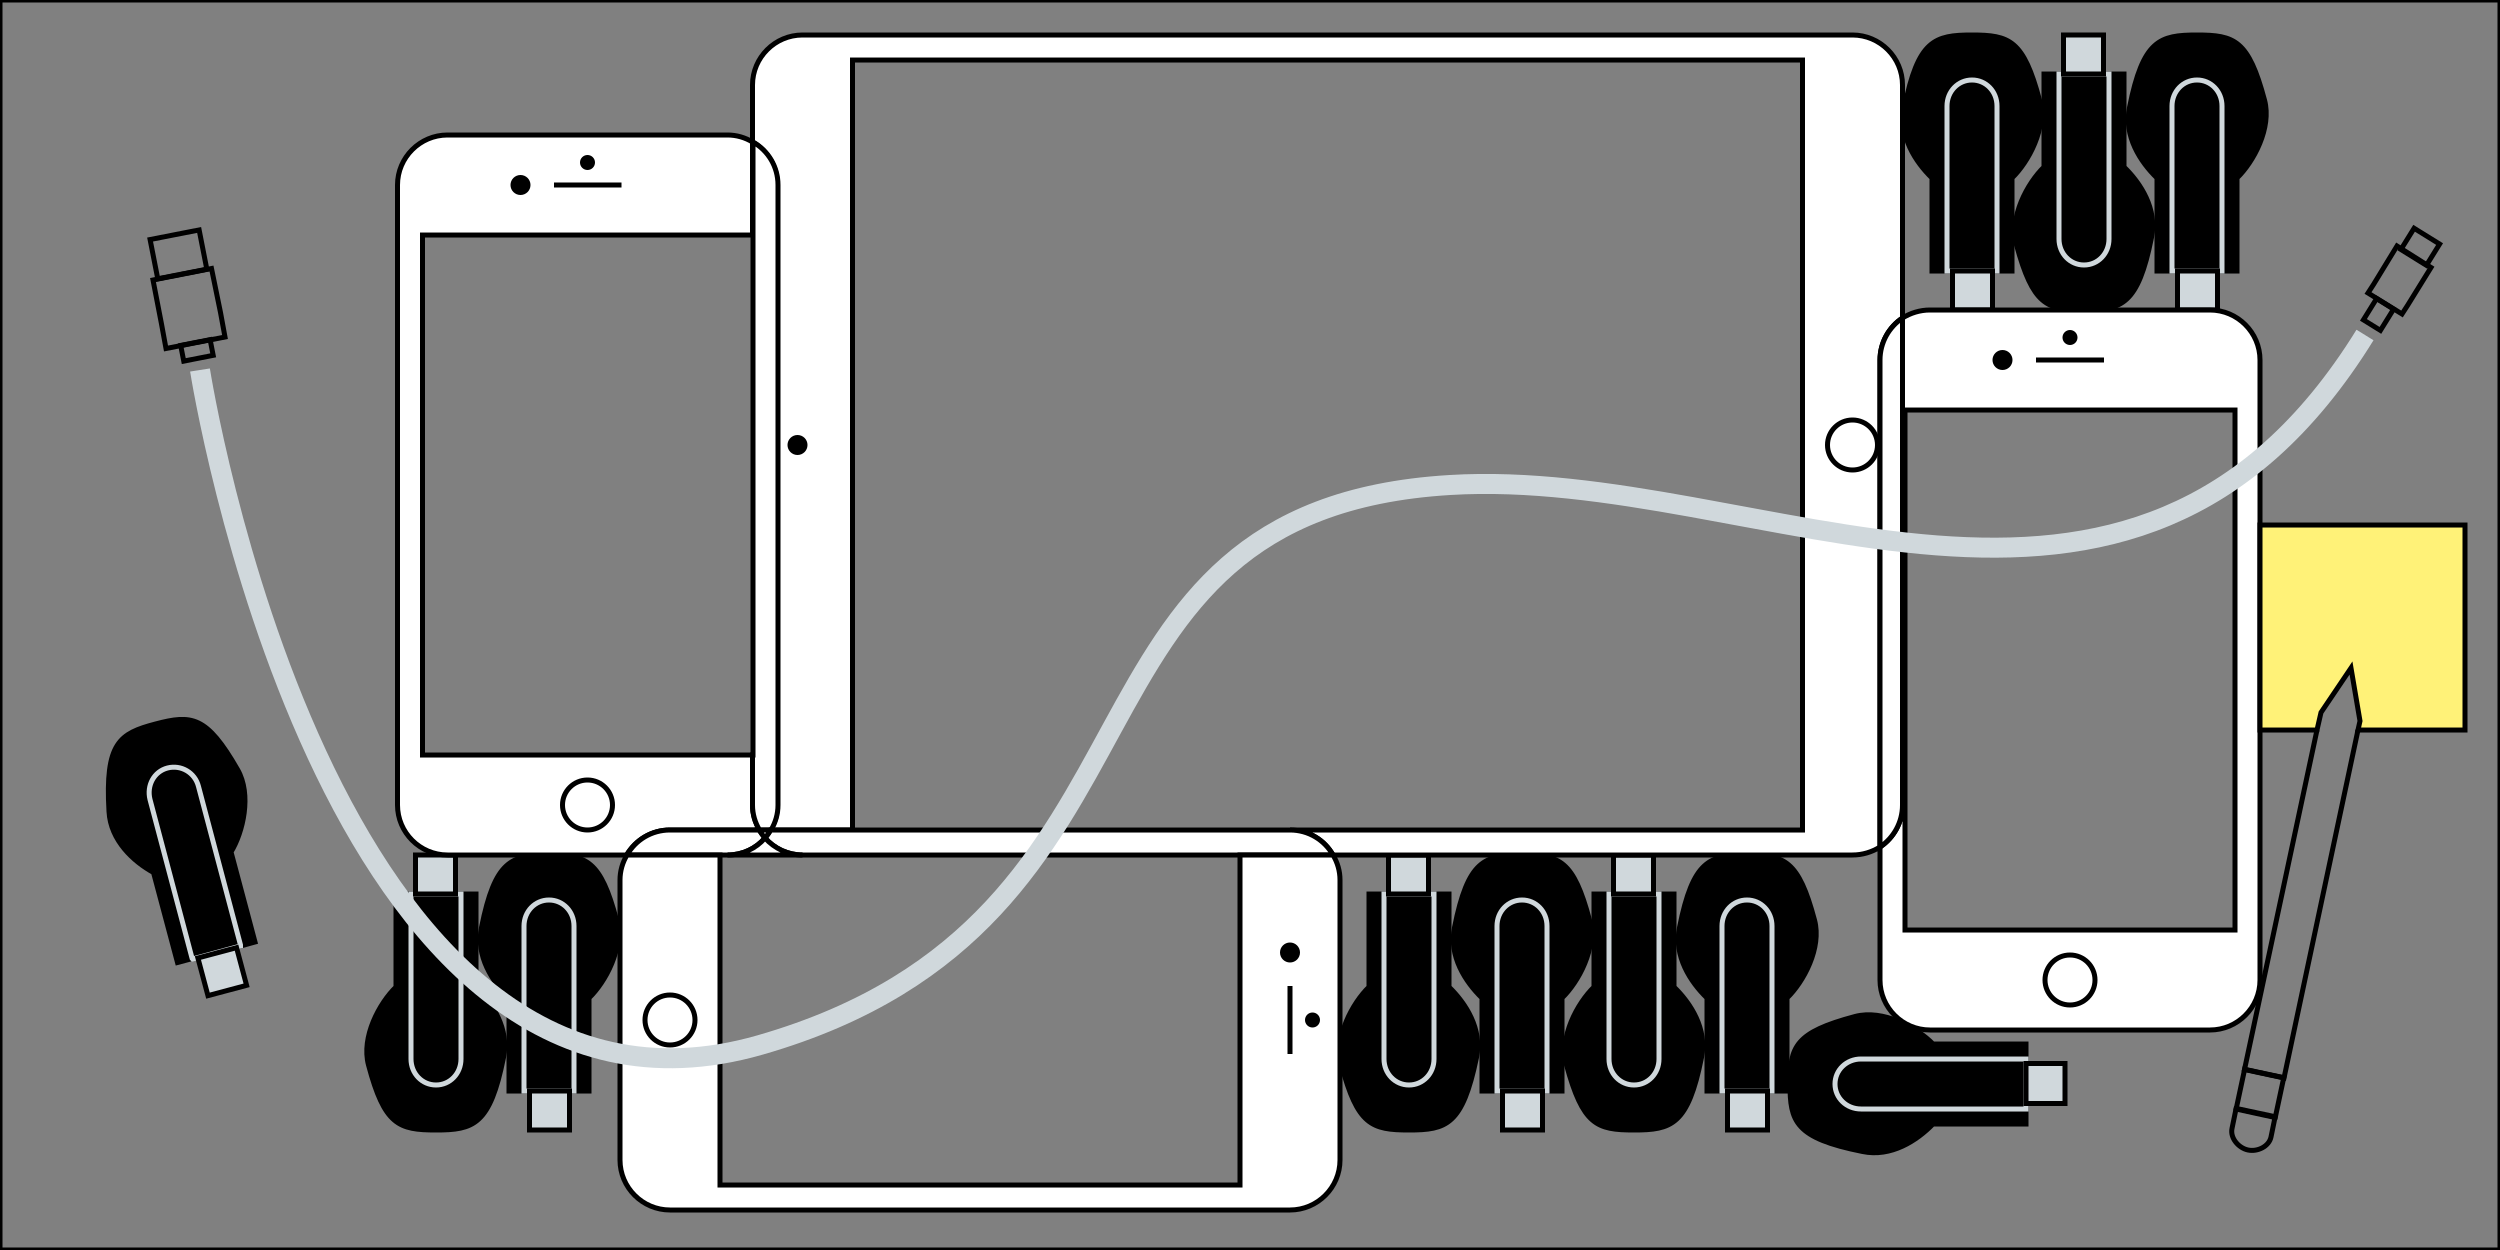 <?xml version="1.0" encoding="utf-8"?>
<!-- Generator: Adobe Illustrator 18.0.0, SVG Export Plug-In . SVG Version: 6.00 Build 0)  -->
<!DOCTYPE svg PUBLIC "-//W3C//DTD SVG 1.1//EN" "http://www.w3.org/Graphics/SVG/1.1/DTD/svg11.dtd">
<svg version="1.1" id="Layer_1" xmlns="http://www.w3.org/2000/svg" xmlns:xlink="http://www.w3.org/1999/xlink" x="0px" y="0px"
	 viewBox="0 0 500 250" enable-background="new 0 0 500 250" xml:space="preserve">
<rect x="0" y="0" width="500" height="250" fill="#808080" stroke="none"/>
<rect fill="none" stroke="#000000" stroke-miterlimit="10" width="500" height="250"/>
<line fill="none" stroke="#000000" stroke-miterlimit="10" x1="110.8" y1="37" x2="124.3" y2="37"/>
<circle cx="104.1" cy="37" r="2"/>
<circle cx="117.5" cy="32.5" r="1.5"/>
<circle fill="none" stroke="#000000" stroke-miterlimit="10" cx="117.5" cy="161" r="5"/>
<line fill="none" stroke="#000000" stroke-miterlimit="10" x1="258" y1="197.2" x2="258" y2="210.8"/>
<circle cx="258" cy="190.5" r="2"/>
<circle cx="262.5" cy="204" r="1.5"/>
<circle fill="none" stroke="#000000" stroke-miterlimit="10" cx="134" cy="204" r="5"/>
<line fill="none" stroke="#000000" stroke-miterlimit="10" x1="407.2" y1="72" x2="420.8" y2="72"/>
<circle cx="400.5" cy="72" r="2"/>
<circle cx="414" cy="67.5" r="1.5"/>
<circle fill="none" stroke="#000000" stroke-miterlimit="10" cx="414" cy="196" r="5"/>
<g>
	<path stroke="#000000" stroke-miterlimit="10" d="M30,159.9c-0.7-2.8,0.8-5.6,3.5-6.3c2.7-0.7,5.4,1,6.2,3.7l8.4,31.7
		c0,0.1,0,0.1,0,0.2l2.9-0.8l-4.8-18c2.4-3.9,4.2-11.5,1.3-16.5c-6.2-10.8-9.2-11-16.4-9.1c-7.2,1.9-10.1,3.7-9.3,17.5
		c0.3,5.8,4.9,10,8.9,12.2l4.8,18l3-0.8c0-0.1,0-0.1-0.1-0.2L30,159.9z"/>
	<path stroke="#D0D8DC" stroke-miterlimit="10" d="M48.1,189l-8.4-31.7c-0.7-2.8-3.5-4.4-6.2-3.7c-2.7,0.7-4.2,3.5-3.5,6.3l8.4,31.7
		c0,0.1,0,0.1,0.1,0.2l9.6-2.6C48.1,189.2,48.1,189.1,48.1,189z"/>
</g>
<rect x="40.5" y="190.3" transform="matrix(0.258 0.966 -0.966 0.258 220.689 101.31)" fill="#D0D8DC" stroke="#000000" stroke-miterlimit="10" width="7.8" height="8"/>
<g>
	<path stroke="#000000" stroke-miterlimit="10" d="M92.2,211.8c0,2.9-2.2,5.2-5,5.2s-5-2.3-5-5.2V179c0-0.1,0-0.1,0-0.2h-3v18.6
		c-3.3,3.2-7,10-5.5,15.6c3.2,12,6,13,13.5,13c7.5,0,10.8-1,13.5-14.5c1.2-5.7-2.2-10.9-5.5-14.1v-18.6h-3.1c0,0.1,0,0.1,0,0.2
		V211.8z"/>
	<path stroke="#D0D8DC" stroke-miterlimit="10" d="M82.2,179v32.8c0,2.9,2.2,5.2,5,5.2s5-2.3,5-5.2V179c0-0.1,0-0.1,0-0.2h-10
		C82.2,178.9,82.2,178.9,82.2,179z"/>
</g>
<rect x="83.1" y="171" fill="#D0D8DC" stroke="#000000" stroke-miterlimit="10" width="8" height="7.8"/>
<g>
	<path stroke="#000000" stroke-miterlimit="10" d="M104.8,185.2c0-2.9,2.2-5.2,5-5.2s5,2.3,5,5.2V218c0,0.1,0,0.1,0,0.2h3v-18.6
		c3.3-3.2,7-10,5.5-15.6c-3.2-12-6-13-13.5-13c-7.5,0-10.8,1-13.5,14.5c-1.2,5.7,2.2,10.9,5.5,14.1v18.6h3.1c0-0.1,0-0.1,0-0.2
		V185.2z"/>
	<path stroke="#D0D8DC" stroke-miterlimit="10" d="M114.8,218v-32.8c0-2.9-2.2-5.2-5-5.2s-5,2.3-5,5.2V218c0,0.1,0,0.1,0,0.2h10
		C114.8,218.1,114.8,218.1,114.8,218z"/>
</g>
<rect x="105.9" y="218.2" fill="#D0D8DC" stroke="#000000" stroke-miterlimit="10" width="8" height="7.8"/>
<g>
	<path stroke="#000000" stroke-miterlimit="10" d="M286.8,211.8c0,2.9-2.2,5.2-5,5.2s-5-2.3-5-5.2V179c0-0.1,0-0.1,0-0.2h-3v18.6
		c-3.3,3.2-7,10-5.5,15.6c3.2,12,6,13,13.5,13c7.5,0,10.7-1,13.5-14.5c1.2-5.7-2.2-10.9-5.5-14.1v-18.6h-3.1c0,0.1,0,0.1,0,0.2
		V211.8z"/>
	<path stroke="#D0D8DC" stroke-miterlimit="10" d="M276.8,179v32.8c0,2.9,2.2,5.2,5,5.2s5-2.3,5-5.2V179c0-0.1,0-0.1,0-0.2h-10
		C276.8,178.9,276.8,178.9,276.8,179z"/>
</g>
<rect x="277.7" y="171" fill="#D0D8DC" stroke="#000000" stroke-miterlimit="10" width="8" height="7.8"/>
<g>
	<path stroke="#000000" stroke-miterlimit="10" d="M299.4,185.2c0-2.9,2.2-5.2,5-5.2s5,2.3,5,5.2V218c0,0.1,0,0.1,0,0.2h3v-18.6
		c3.3-3.2,7-10,5.5-15.6c-3.2-12-6-13-13.5-13c-7.5,0-10.8,1-13.5,14.5c-1.2,5.7,2.2,10.9,5.5,14.1v18.6h3.1c0-0.1,0-0.1,0-0.2
		V185.2z"/>
	<path stroke="#D0D8DC" stroke-miterlimit="10" d="M309.4,218v-32.8c0-2.9-2.2-5.2-5-5.2s-5,2.3-5,5.2V218c0,0.1,0,0.1,0,0.2h10
		C309.4,218.1,309.4,218.1,309.4,218z"/>
</g>
<rect x="300.5" y="218.2" fill="#D0D8DC" stroke="#000000" stroke-miterlimit="10" width="8" height="7.8"/>
<g>
	<path stroke="#000000" stroke-miterlimit="10" d="M331.8,211.8c0,2.9-2.2,5.2-5,5.2c-2.7,0-5-2.3-5-5.2V179c0-0.1,0-0.1,0-0.2h-3
		v18.6c-3.3,3.2-7,10-5.5,15.6c3.3,12,6,13,13.5,13c7.5,0,10.8-1,13.5-14.5c1.2-5.7-2.2-10.9-5.5-14.1v-18.6h-3.1c0,0.1,0,0.1,0,0.2
		V211.8z"/>
	<path stroke="#D0D8DC" stroke-miterlimit="10" d="M321.8,179v32.8c0,2.9,2.2,5.2,5,5.2c2.8,0,5-2.3,5-5.2V179c0-0.1,0-0.1,0-0.2
		h-10C321.8,178.9,321.8,178.9,321.8,179z"/>
</g>
<rect x="322.7" y="171" fill="#D0D8DC" stroke="#000000" stroke-miterlimit="10" width="8" height="7.8"/>
<g>
	<path stroke="#000000" stroke-miterlimit="10" d="M344.4,185.2c0-2.9,2.2-5.2,5-5.2s5,2.3,5,5.2V218c0,0.1,0,0.1,0,0.2h3v-18.6
		c3.3-3.2,7-10,5.5-15.6c-3.2-12-6-13-13.5-13c-7.5,0-10.8,1-13.5,14.5c-1.2,5.7,2.2,10.9,5.5,14.1v18.6h3.1c0-0.1,0-0.1,0-0.2
		V185.2z"/>
	<path stroke="#D0D8DC" stroke-miterlimit="10" d="M354.4,218v-32.8c0-2.9-2.2-5.2-5-5.2s-5,2.3-5,5.2V218c0,0.1,0,0.1,0,0.2h10
		C354.4,218.1,354.4,218.1,354.4,218z"/>
</g>
<rect x="345.5" y="218.2" fill="#D0D8DC" stroke="#000000" stroke-miterlimit="10" width="8" height="7.8"/>
<g>
	<path stroke="#000000" stroke-miterlimit="10" d="M372.2,221.8c-2.9,0-5.2-2.2-5.2-5s2.3-5,5.2-5H405c0.1,0,0.1,0,0.2,0v-3h-18.6
		c-3.2-3.3-10-7-15.6-5.5c-12,3.2-13,6-13,13.5c0,7.5,1,10.8,14.5,13.5c5.7,1.2,10.9-2.2,14.1-5.5h18.6v-3.1c-0.1,0-0.1,0-0.2,0
		H372.2z"/>
	<path stroke="#D0D8DC" stroke-miterlimit="10" d="M405,211.8h-32.8c-2.9,0-5.2,2.2-5.2,5s2.3,5,5.2,5H405c0.1,0,0.1,0,0.2,0v-10
		C405.1,211.8,405.1,211.8,405,211.8z"/>
</g>
<rect x="405.2" y="212.7" fill="#D0D8DC" stroke="#000000" stroke-miterlimit="10" width="7.8" height="8"/>
<g>
	<path stroke="#000000" stroke-miterlimit="10" d="M389.4,21.2c0-2.9,2.2-5.2,5-5.2s5,2.3,5,5.2V54c0,0.1,0,0.1,0,0.2h3V35.6
		c3.3-3.2,7-10,5.5-15.6c-3.2-12-6-13-13.5-13c-7.5,0-10.8,1-13.5,14.5c-1.2,5.7,2.2,10.9,5.5,14.1v18.6h3.1c0-0.1,0-0.1,0-0.2V21.2
		z"/>
	<path stroke="#D0D8DC" stroke-miterlimit="10" d="M399.4,54V21.2c0-2.9-2.2-5.2-5-5.2s-5,2.3-5,5.2V54c0,0.1,0,0.1,0,0.2h10
		C399.4,54.1,399.4,54.1,399.4,54z"/>
</g>
<rect x="390.5" y="54.2" fill="#D0D8DC" stroke="#000000" stroke-miterlimit="10" width="8" height="7.8"/>
<g>
	<path stroke="#000000" stroke-miterlimit="10" d="M421.8,47.8c0,2.9-2.2,5.2-5,5.2c-2.7,0-5-2.3-5-5.2V15c0-0.1,0-0.1,0-0.2h-3
		v18.6c-3.3,3.2-7,10-5.5,15.6c3.3,12,6,13,13.5,13c7.5,0,10.8-1,13.5-14.5c1.2-5.7-2.2-10.9-5.5-14.1V14.8h-3.1c0,0.1,0,0.1,0,0.2
		V47.8z"/>
	<path stroke="#D0D8DC" stroke-miterlimit="10" d="M411.8,15v32.8c0,2.9,2.2,5.2,5,5.2c2.8,0,5-2.3,5-5.2V15c0-0.1,0-0.1,0-0.2h-10
		C411.8,14.9,411.8,14.9,411.8,15z"/>
</g>
<rect x="412.7" y="7" fill="#D0D8DC" stroke="#000000" stroke-miterlimit="10" width="8" height="7.8"/>
<g>
	<path stroke="#000000" stroke-miterlimit="10" d="M434.4,21.2c0-2.9,2.2-5.2,5-5.2s5,2.3,5,5.2V54c0,0.1,0,0.1,0,0.2h3V35.6
		c3.3-3.2,7-10,5.5-15.6c-3.2-12-6-13-13.5-13c-7.5,0-10.8,1-13.5,14.5c-1.2,5.7,2.2,10.9,5.5,14.1v18.6h3.1c0-0.1,0-0.1,0-0.2V21.2
		z"/>
	<path stroke="#D0D8DC" stroke-miterlimit="10" d="M444.4,54V21.2c0-2.9-2.2-5.2-5-5.2s-5,2.3-5,5.2V54c0,0.1,0,0.1,0,0.2h10
		C444.4,54.1,444.4,54.1,444.4,54z"/>
</g>
<rect x="435.5" y="54.2" fill="#D0D8DC" stroke="#000000" stroke-miterlimit="10" width="8" height="7.8"/>
<rect x="84.5" y="47" fill="none" width="66" height="104"/>
<polygon fill="none" points="360.5,166 360.5,12 170.5,12 170.5,166 258,166 "/>
<path fill="#FFFFFF" stroke="#000000" stroke-miterlimit="10" d="M134,166h17.9c-0.9-1.5-1.4-3.2-1.4-5v-10h-66V47h66V28.4
	c-1.5-0.9-3.2-1.4-5-1.4h-56c-5.5,0-10,4.5-10,10v124c0,5.5,4.5,10,10,10h35.8C127.1,168,130.3,166,134,166z"/>
<path fill="#FFFFFF" stroke="#000000" stroke-miterlimit="10" d="M153,167.6c-0.4-0.5-0.8-1-1.1-1.6H134c-3.7,0-6.9,2-8.6,5h20.2
	C148.5,171,151.2,169.7,153,167.6z"/>
<path fill="#FFFFFF" stroke="#000000" stroke-miterlimit="10" d="M442,62h-56c-2,0-3.9,0.6-5.5,1.6V161c0,3.5-1.8,6.6-4.5,8.4V196
	c0,5.5,4.5,10,10,10h56c5.5,0,10-4.5,10-10V72C452,66.5,447.5,62,442,62z M447,186h-66V82h66V186z"/>
<path fill="#FFFFFF" stroke="#000000" stroke-miterlimit="10" d="M380.5,63.6V17c0-5.5-4.5-10-10-10h-210c-5.5,0-10,4.5-10,10v11.4
	c3,1.7,5,5,5,8.6v124c0,1.8-0.5,3.5-1.4,5h16.4V12h190v154H258c3.7,0,6.9,2,8.6,5h103.9c2,0,3.9-0.6,5.5-1.6V72
	C376,68.5,377.8,65.4,380.5,63.6z"/>
<path fill="#FFFFFF" stroke="#000000" stroke-miterlimit="10" d="M380.5,161V63.6c-2.7,1.8-4.5,4.9-4.5,8.4v97.4
	C378.7,167.6,380.5,164.5,380.5,161z"/>
<path fill="#FFFFFF" stroke="#000000" stroke-miterlimit="10" d="M150.5,151v10c0,1.8,0.5,3.5,1.4,5h2.3c0.9-1.5,1.4-3.2,1.4-5V37
	c0-3.7-2-6.9-5-8.6V47V151z"/>
<path fill="#FFFFFF" stroke="#000000" stroke-miterlimit="10" d="M258,166h-87.5h-16.4c-0.3,0.6-0.7,1.1-1.1,1.6
	c1.8,2.1,4.5,3.4,7.5,3.4h106.1C264.9,168,261.7,166,258,166z"/>
<path fill="#FFFFFF" stroke="#000000" stroke-miterlimit="10" d="M153,167.6c0.4-0.5,0.8-1,1.1-1.6h-2.3
	C152.2,166.6,152.6,167.1,153,167.6z"/>
<circle cx="159.5" cy="89" r="2"/>
<circle fill="none" stroke="#000000" stroke-miterlimit="10" cx="370.5" cy="89" r="5"/>
<g>
	<polygon fill="#FFF278" stroke="#000000" stroke-miterlimit="10" points="493,105 452,105 452,146 463.4,146 464.2,142.5 
		464.2,142.5 464.2,142.5 464.2,142.5 470.2,133.6 472,144.2 472,144.2 472,144.2 472,144.2 471.6,146 493,146 	"/>
	<polyline fill="none" stroke="#000000" stroke-miterlimit="10" points="463.4,146 448.9,213.9 456.8,215.6 471.6,146 	"/>
	
		<rect x="448" y="214.7" transform="matrix(-0.978 -0.209 0.209 -0.978 848.351 526.964)" fill="none" stroke="#000000" stroke-miterlimit="10" width="8" height="8"/>
	<path fill="none" stroke="#000000" stroke-miterlimit="10" d="M446.4,225.7c-0.4,1.9,1.3,3.9,3.2,4.3c1.9,0.4,4.2-0.7,4.6-2.6
		l0.8-3.9l-7.8-1.7L446.4,225.7z"/>
</g>
<g>
	<polygon fill="none" stroke="#000000" stroke-miterlimit="10" points="-22,50 -34,50 -34,45 -34,36 -22,36 -22,45 	"/>
	<rect x="-33" y="28" fill="none" stroke="#000000" stroke-miterlimit="10" width="10" height="8"/>
	<rect x="-31" y="50" fill="none" stroke="#000000" stroke-miterlimit="10" width="6" height="3.2"/>
</g>
<g>
	<polygon fill="none" stroke="#000000" stroke-miterlimit="10" points="-46,41 -54,41 -54,39 -54,30 -46,30 -46,39 	"/>
	<rect x="-53" y="25" fill="none" stroke="#000000" stroke-miterlimit="10" width="6" height="5"/>
	<rect x="-52" y="41" fill="none" stroke="#000000" stroke-miterlimit="10" width="4" height="5"/>
</g>
<g>
	<polygon fill="none" stroke="#000000" stroke-miterlimit="10" points="45,67.4 33.2,69.7 32.3,64.8 30.6,56 42.3,53.7 44.1,62.5 	
		"/>
	
		<rect x="30.7" y="46.9" transform="matrix(0.981 -0.192 0.192 0.981 -9.104 7.794)" fill="none" stroke="#000000" stroke-miterlimit="10" width="10" height="8"/>
	
		<rect x="36.4" y="68.5" transform="matrix(0.981 -0.192 0.192 0.981 -12.724 8.872)" fill="none" stroke="#000000" stroke-miterlimit="10" width="6" height="3.2"/>
</g>
<g>
	<polygon fill="none" stroke="#000000" stroke-miterlimit="10" points="480.4,62.8 473.6,58.6 474.7,56.9 479.4,49.2 486.2,53.5 
		481.5,61.1 	"/>
	
		<rect x="481.1" y="46.7" transform="matrix(0.85 0.527 -0.527 0.85 98.495 -247.582)" fill="none" stroke="#000000" stroke-miterlimit="10" width="6" height="5"/>
	
		<rect x="473.7" y="60.3" transform="matrix(0.85 0.527 -0.527 0.85 104.451 -241.173)" fill="none" stroke="#000000" stroke-miterlimit="10" width="4" height="5"/>
</g>
<line fill="none" stroke="#000000" stroke-miterlimit="10" x1="110.8" y1="37" x2="124.3" y2="37"/>
<circle cx="104.1" cy="37" r="2"/>
<circle cx="117.5" cy="32.5" r="1.5"/>
<circle fill="none" stroke="#000000" stroke-miterlimit="10" cx="117.5" cy="161" r="5"/>
<line fill="none" stroke="#000000" stroke-miterlimit="10" x1="407.2" y1="72" x2="420.8" y2="72"/>
<circle cx="400.5" cy="72" r="2"/>
<circle cx="414" cy="67.5" r="1.5"/>
<circle fill="none" stroke="#000000" stroke-miterlimit="10" cx="414" cy="196" r="5"/>
<g>
	<path fill="#FFFFFF" stroke="#000000" stroke-miterlimit="10" d="M153,167.6c-1.8,2.1-4.5,3.4-7.5,3.4h15
		C157.6,171,154.9,169.7,153,167.6z"/>
	<path fill="#FFFFFF" stroke="#000000" stroke-miterlimit="10" d="M266.6,171H248v66H144v-66h-18.6c-0.9,1.5-1.4,3.2-1.4,5v56
		c0,5.5,4.5,10,10,10h124c5.5,0,10-4.5,10-10v-56C268,174.2,267.5,172.5,266.6,171z"/>
</g>
<line fill="none" stroke="#000000" stroke-miterlimit="10" x1="258" y1="197.2" x2="258" y2="210.8"/>
<circle cx="258" cy="190.5" r="2"/>
<circle cx="262.5" cy="204" r="1.5"/>
<circle fill="none" stroke="#000000" stroke-miterlimit="10" cx="134" cy="204" r="5"/>
<path fill="none" stroke="#D0D8DC" stroke-width="4" stroke-miterlimit="10" d="M40,74c0,0,25,160,112,135s55-107,138-112
	c62.4-3.8,136,46,183-30"/>
</svg>
